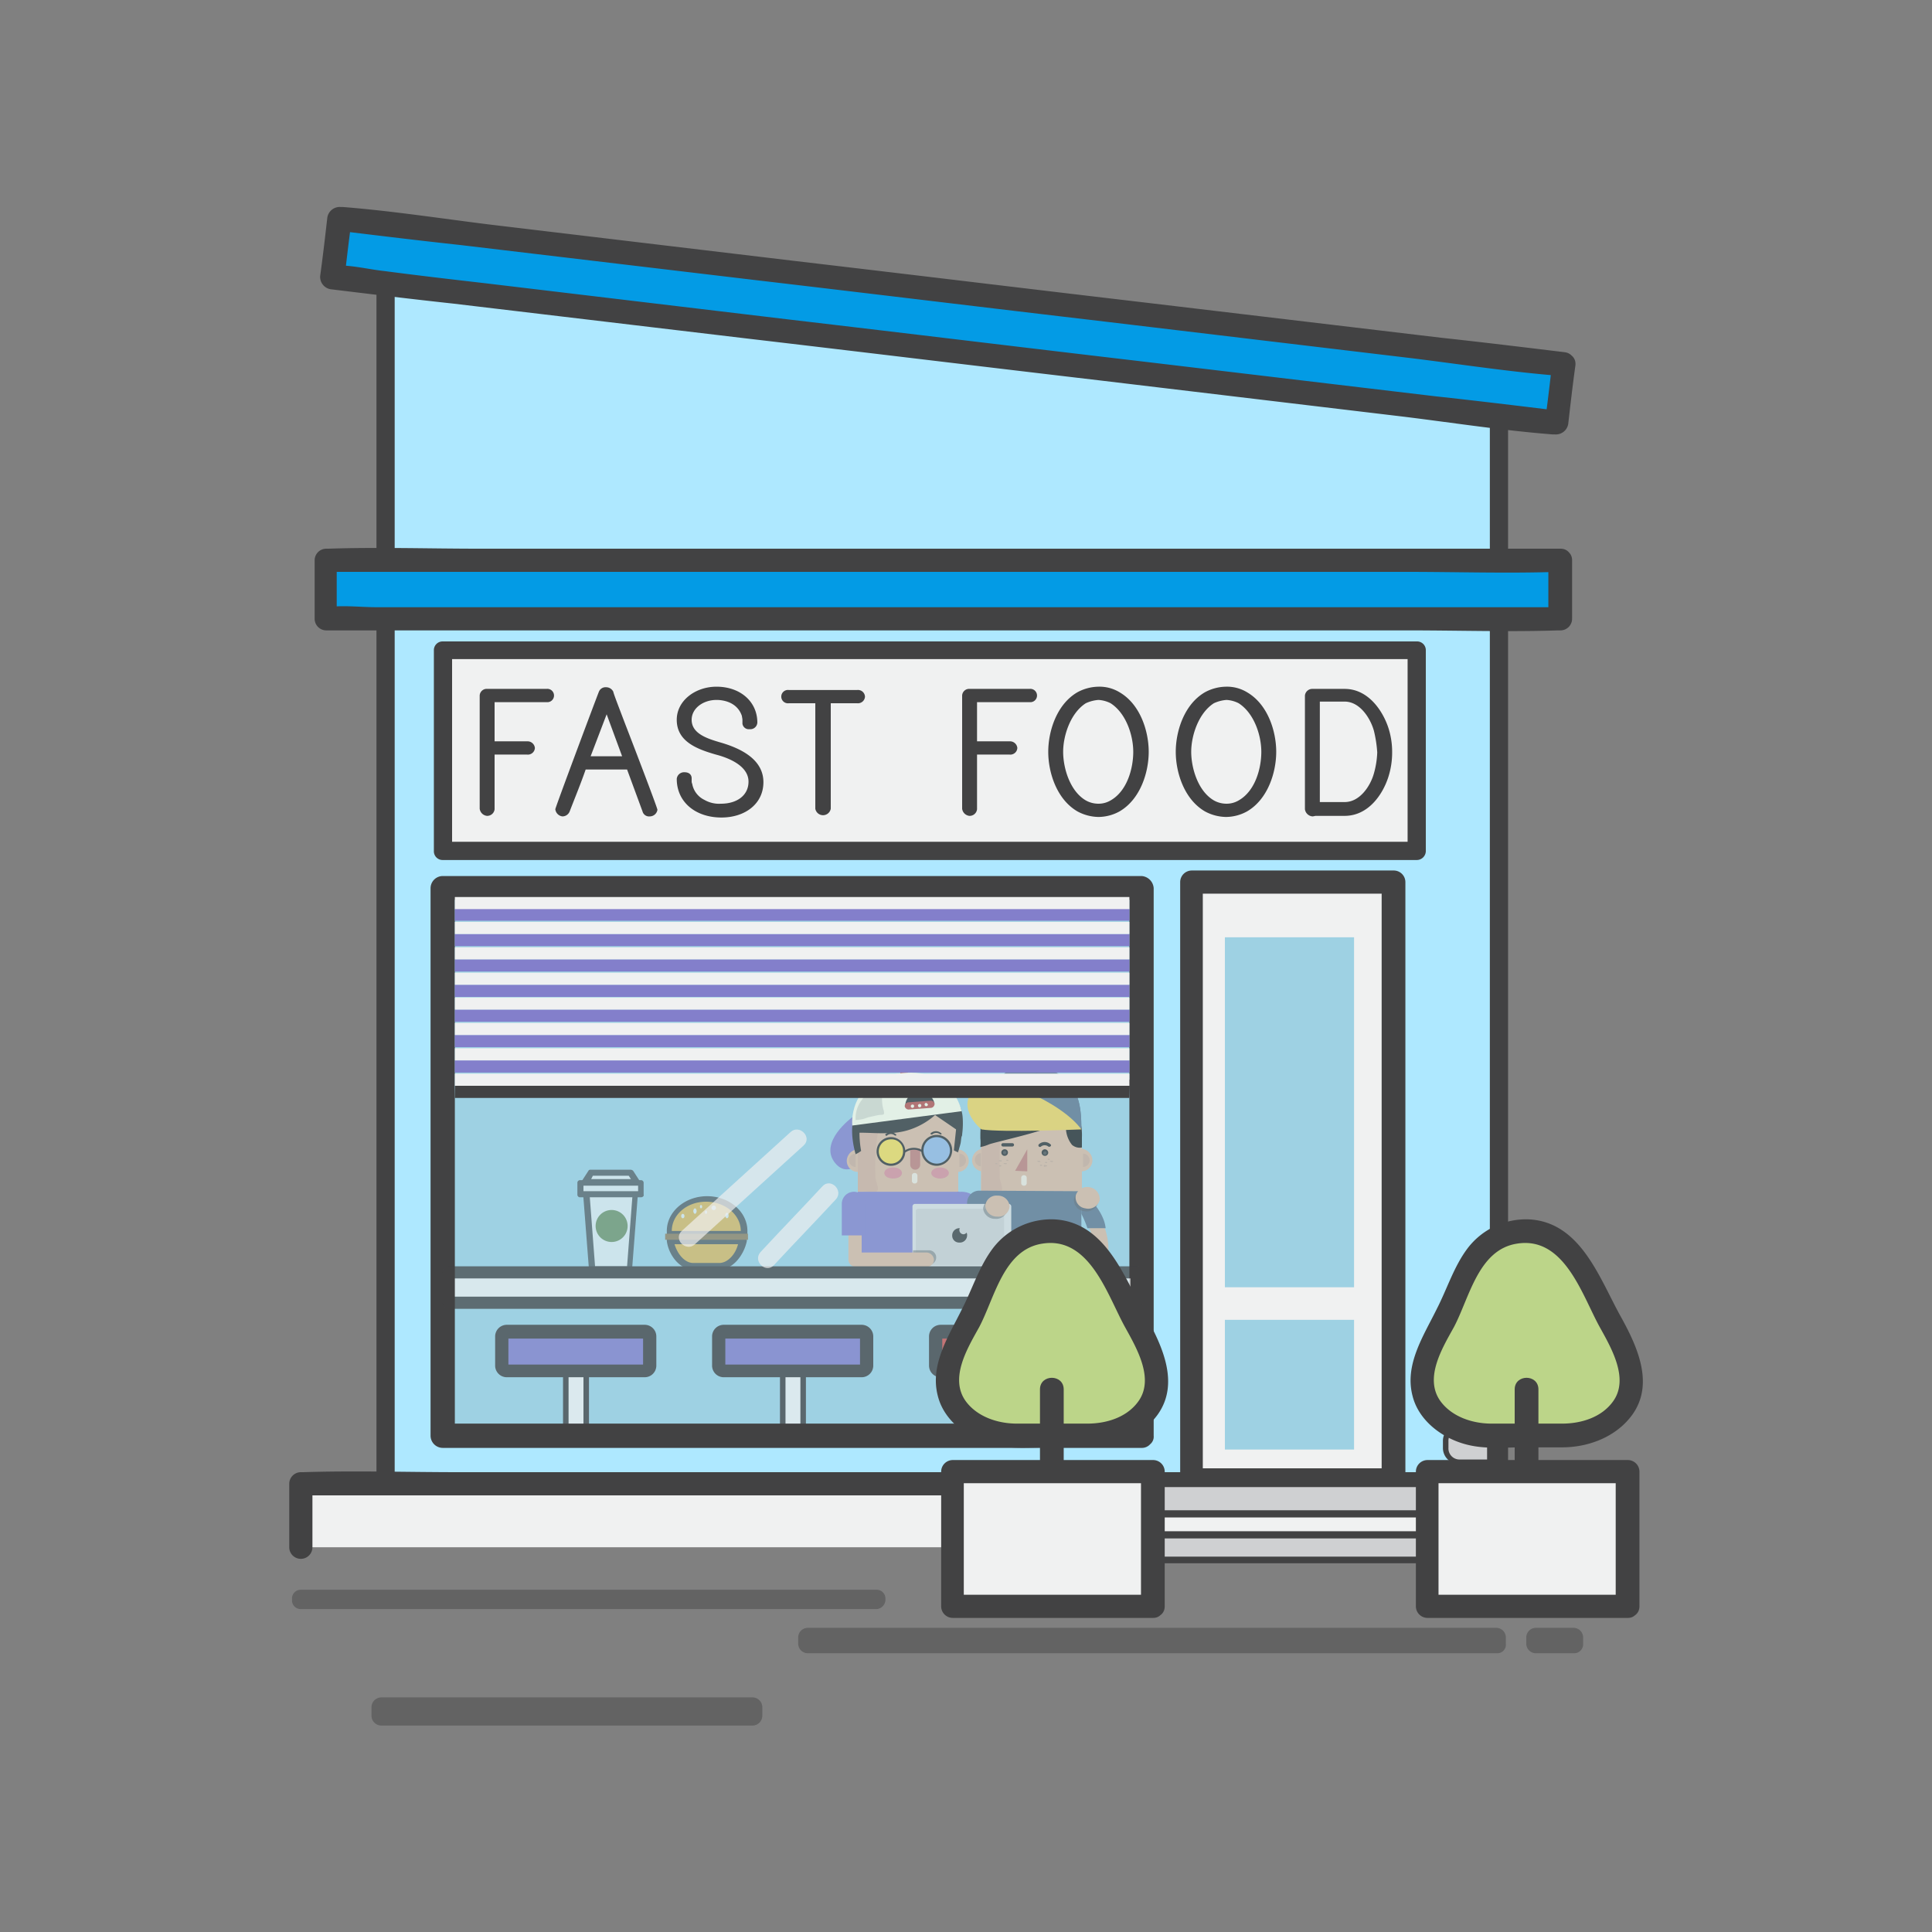 <svg id="Layer_1" data-name="Layer 1" xmlns="http://www.w3.org/2000/svg" viewBox="0 0 350 350"><rect x="0" y="0" width="350" height="350" fill="#808080" stroke="none"/><defs><style>.cls-1{opacity:.48}.cls-2{fill:#424243}.cls-4{fill:#f0f1f1}.cls-5{fill:#039be5}.cls-6{fill:#9ed1e3}.cls-7{fill:#cfd0d2}.cls-8{fill:#bcd589}.cls-10{fill:#837fcb}.cls-13{fill:#b94f49}.cls-14{fill:#ddb99f}.cls-15{fill:#cfac98}.cls-16{fill:#d6ae99}.cls-17{fill:#f1e8db}.cls-18{fill:#313131}.cls-19{fill:#c37e77}.cls-20{opacity:.5}.cls-23{opacity:.98}.cls-24{fill:#dc8d98}.cls-25{fill:#4e4e4e}.cls-26{fill:#5e738c}.cls-28{fill:#c6a693}.cls-34{fill:#59595b}.cls-36{fill:#fdfce7}.cls-41{fill:#e9b13d}.cls-43{opacity:.68}</style></defs><g class="cls-1"><path class="cls-2" d="M136.3 312.6H69.1a1.79 1.79 0 01-1.8-1.8v-1.5a1.79 1.79 0 011.8-1.8h67.2a1.79 1.79 0 011.8 1.8v1.5a1.79 1.79 0 01-1.8 1.8z"/></g><path fill="#aee8ff" d="M271.5 269.2H69.8V45.5l201.7 21.1v202.6z"/><path class="cls-2" d="M271.5 270.9H69.8a1.58 1.58 0 01-1.6-1.6V45.5a1.66 1.66 0 01.5-1.2 1.48 1.48 0 011.3-.4L271.7 65a1.71 1.71 0 011.5 1.6v202.7a1.61 1.61 0 01-1.7 1.6zm-200-3.3h198.4V68.1L71.5 47.3z"/><path class="cls-4" d="M54.1 268.8h232.3v11.5H54.1z"/><path class="cls-2" d="M56.6 280.3v-11.5l-2.1 2.1h222.9c2.9 0 6.2.4 9 0h.4l-2.1-2.1v11.5c0 2.7 4.3 2.7 4.3 0v-11.5a2.11 2.11 0 00-2.1-2.1H83.1c-9.4 0-18.8-.3-28.2 0h-.4a2.11 2.11 0 00-2.1 2.1v11.5a2.1 2.1 0 104.2 0z"/><g class="cls-1"><path class="cls-2" d="M158.8 291.5H54.5a1.58 1.58 0 01-1.6-1.6v-.3a1.58 1.58 0 011.6-1.6h104.3a1.58 1.58 0 011.6 1.6v.3a1.72 1.72 0 01-1.6 1.6z"/></g><g class="cls-1"><path class="cls-2" d="M271.2 299.5H146.3a1.75 1.75 0 01-1.7-1.7v-1.2a1.75 1.75 0 011.7-1.7h124.8a1.75 1.75 0 011.7 1.7v1.2a1.55 1.55 0 01-1.6 1.7z"/></g><g class="cls-1"><path class="cls-2" d="M285.1 299.5h-6.9a1.75 1.75 0 01-1.7-1.7v-1.2a1.75 1.75 0 011.7-1.7h6.9a1.75 1.75 0 011.7 1.7v1.2a1.63 1.63 0 01-1.7 1.7z"/></g><path class="cls-5" transform="rotate(-83.21 171.723 57.987)" d="M166.42-53.66h10.6v223.3h-10.6z"/><path class="cls-2" d="M283.4 63.8c-7.4-.9-14.8-1.8-22.2-2.6l-53-6.3c-21.3-2.5-42.7-5.1-64-7.6l-55.3-6.6C80 39.6 71 38.2 62.1 37.5h-.4a2.27 2.27 0 00-2.4 1.9c-.4 3.5-.8 7-1.3 10.6a2.27 2.27 0 001.9 2.4c7.4.9 14.8 1.8 22.2 2.6l53 6.3c21.3 2.5 42.7 5.1 64 7.6l55.3 6.6c8.9 1.1 17.9 2.5 26.9 3.2h.4a2.27 2.27 0 002.4-1.9c.4-3.5.8-7 1.3-10.6.3-2.7-3.9-3.2-4.2-.5-.4 3.5-.8 7-1.3 10.6.8-.6 1.6-1.2 2.4-1.9-7.4-.9-14.8-1.8-22.2-2.6l-53-6.3c-21.3-2.5-42.7-5.1-64-7.6l-55.3-6.6c-6.1-.7-12.1-1.4-18.2-2.2-2.8-.3-5.9-1.1-8.7-1h-.4c.6.8 1.2 1.6 1.9 2.4.4-3.5.8-7 1.3-10.6-.8.6-1.6 1.2-2.4 1.9 7.4.9 14.8 1.8 22.2 2.6l53 6.3c21.3 2.5 42.7 5.1 64 7.6l55.3 6.6c8.9 1.1 17.9 2.5 26.9 3.2h.4c2.5.3 3.1-4 .3-4.3z"/><path class="cls-4" d="M215.8 159.8h36.6V268h-36.6z"/><path class="cls-2" d="M252.4 266h-36.6l2.1 2.1V159.8l-2.1 2.1h36.6l-2.1-2.1v108.3c0 2.7 4.3 2.7 4.3 0V159.8a2.11 2.11 0 00-2.1-2.1h-36.6a2.11 2.11 0 00-2.1 2.1v108.3a2.11 2.11 0 002.1 2.1h36.6c2.6 0 2.6-4.2-.1-4.2z"/><path class="cls-6" d="M221.9 239.1h23.4v23.5h-23.4zm0-69.3h23.4v63.4h-23.4z"/><path class="cls-7" d="M269.8 258.5h-5.5a2.38 2.38 0 00-2.3 2.5v1.2a2.38 2.38 0 002.3 2.5h5.5z"/><path class="cls-2" d="M270.2 265.2h-6a2.88 2.88 0 01-2.8-2.9v-1.2a2.82 2.82 0 012.8-2.9h6zm-5.9-6.2a2 2 0 00-1.9 2.1v1.2a2 2 0 001.9 2.1h5.1V259z"/><path class="cls-5" d="M59.1 101.5h223.6v10.6H59.1z"/><path class="cls-2" d="M282.7 99.4h-196c-9 0-18.2-.3-27.2 0h-.4a2.11 2.11 0 00-2.1 2.1v10.6a2.11 2.11 0 002.1 2.1h196c9 0 18.2.3 27.2 0h.4a2.11 2.11 0 002.1-2.1v-10.6c0-2.7-4.3-2.7-4.3 0v10.6l2.1-2.1H68.1c-2.8 0-6-.4-8.8 0h-.4l2.1 2.1v-10.6l-2.1 2.1h196c9 0 18.2.3 27.2 0h.4c2.9 0 2.9-4.2.2-4.2z"/><path class="cls-7" d="M206.3 268.8h55.6v5.4h-55.6z"/><path class="cls-2" d="M262.5 274.9h-56.9v-6.7h56.9zm-55.6-1.3h54.3v-4.2h-54.3v4.2z"/><path class="cls-7" d="M206.3 278.1h55.6v4.5h-55.6z"/><path class="cls-2" d="M262.5 283.2h-56.9v-5.8h56.9zm-55.6-1.2h54.3v-3.3h-54.3v3.3z"/><path class="cls-8" d="M291.6 239.3c-3.2-5.8-6.7-16.5-15.4-16.3-9.7.2-11.2 10.1-14.7 16.3-2 3.7-4.1 7.5-3.8 11.6.4 5.4 6.4 9.1 12 9.1h13.6c5.6 0 11.7-3.8 12-9.1.5-4-1.6-7.9-3.7-11.6z"/><path class="cls-2" d="M293.5 238.3c-3.8-6.9-7.2-16.9-16.5-17.4a13.33 13.33 0 00-11.1 5.2c-2.5 3.3-3.7 7.3-5.6 11-2.4 4.9-5.9 10.1-4.4 15.8 1.2 4.8 6 8.1 10.7 9 3 .6 6.3.3 9.3.3h7.1c4.8 0 9.8-1.9 12.7-5.9 4.1-5.7.8-12.6-2.2-18zm-1.3 15.6c-2.1 2.9-5.8 4-9.2 4h-12.8c-3.4 0-7.1-1.2-9.2-4-3.1-4.2.3-9.7 2.4-13.5 2.8-5.3 4.4-14 11.4-15.1 8.6-1.4 11.8 9.3 15 15.1 2.1 3.8 5.4 9.4 2.4 13.5z"/><path class="cls-4" d="M258.4 266.6h36.4V291h-36.4z"/><path class="cls-2" d="M294.8 288.9h-36.3l2.1 2.1v-24.4l-2.1 2.1h36.3l-2.1-2.1V291c0 2.7 4.3 2.7 4.3 0v-24.4a2.11 2.11 0 00-2.1-2.1h-36.3a2.11 2.11 0 00-2.1 2.1V291a2.11 2.11 0 002.1 2.1h36.3c2.6 0 2.6-4.2-.1-4.2z"/><path class="cls-2" d="M274.4 251.7v14.6c0 2.7 4.3 2.7 4.3 0v-14.6c0-2.8-4.3-2.8-4.3 0z"/><path class="cls-6" d="M80.2 160.9h126.5v99.2H80.2z"/><g opacity=".74"><path class="cls-4" d="M102.4 247.5h3.7v13.4h-3.7z"/><path class="cls-2" d="M106.2 261.4h-3.7a.47.47 0 01-.5-.5v-13.4a.47.47 0 01.5-.5h3.7a.47.47 0 01.5.5v13.4a.47.47 0 01-.5.5zm-3.2-1.1h2.7V248H103z"/><path class="cls-10" d="M116.8 248.3h-25a.9.9 0 01-.9-.9v-5.3a.9.9 0 01.9-.9h25a.9.9 0 01.9.9v5.3a.9.9 0 01-.9.9z"/><path class="cls-2" d="M116.8 249.5h-25a2.11 2.11 0 01-2.1-2.1v-5.3a2.11 2.11 0 012.1-2.1h25a2.11 2.11 0 012.1 2.1v5.3a2.11 2.11 0 01-2.1 2.1zm-24.7-2.3h24.4v-4.7H92.1z"/><path class="cls-4" d="M141.7 247.5h3.7v13.4h-3.7z"/><path class="cls-2" d="M145.5 261.4h-3.7a.47.47 0 01-.5-.5v-13.4a.47.47 0 01.5-.5h3.7a.47.47 0 01.5.5v13.4a.47.47 0 01-.5.5zm-3.2-1.1h2.7V248h-2.7z"/><path class="cls-10" d="M156.1 248.3h-25a.9.9 0 01-.9-.9v-5.3a.9.9 0 01.9-.9h25a.9.9 0 01.9.9v5.3a.9.9 0 01-.9.9z"/><path class="cls-2" d="M156.1 249.5h-25a2.11 2.11 0 01-2.1-2.1v-5.3a2.11 2.11 0 012.1-2.1h25a2.11 2.11 0 012.1 2.1v5.3a2.11 2.11 0 01-2.1 2.1zm-24.7-2.3h24.4v-4.7h-24.4z"/><path class="cls-4" d="M181 247.5h3.7v13.4H181z"/><path class="cls-2" d="M184.8 261.4H181a.47.47 0 01-.5-.5v-13.4a.47.47 0 01.5-.5h3.7a.47.47 0 01.5.5v13.4c.1.3-.1.5-.4.5zm-3.2-1.1h2.7V248h-2.7z"/><path d="M195.4 248.3h-25a.9.9 0 01-.9-.9v-5.3a.9.9 0 01.9-.9h25a.9.9 0 01.9.9v5.3a.9.9 0 01-.9.9z" fill="#d0534f"/><path class="cls-2" d="M195.4 249.5h-25a2.11 2.11 0 01-2.1-2.1v-5.3a2.11 2.11 0 012.1-2.1h25a2.11 2.11 0 012.1 2.1v5.3a2.18 2.18 0 01-2.1 2.1zm-24.7-2.3h24.4v-4.7h-24.4z"/></g><path class="cls-2" d="M206.8 158.7H80.2a2.22 2.22 0 00-2.2 2.2v99.2a2.22 2.22 0 002.2 2.2h126.6a2 2 0 001.5-.6l.1-.1a1.75 1.75 0 00.6-1.5v-99.2a2.36 2.36 0 00-2.2-2.2zm-42.9 99.2H82.4V163h122.2v94.9z"/><g opacity=".71"><path class="cls-13" d="M164.5 194.4a.47.47 0 01-.5.5h-.4a.47.47 0 01-.5-.5.47.47 0 01.5-.5h.4c.3-.1.5.2.5.5z"/><path class="cls-10" d="M154.4 202.4s-6.2 4.5-3.1 8.3 7.4-3.1 7.4-3.1z"/><path class="cls-14" d="M173.6 219.6c0 4-4.1 7.2-9 7.2h-.2c-5 0-9-3.2-9-7.2v-14.5c0-4 4.1-7.2 9-7.2h.2c5 0 9 3.2 9 7.2z"/><path class="cls-14" transform="rotate(-89.85 164.006 218.998)" d="M160.67 212.6h6.7v12.8h-6.7z"/><path class="cls-14" d="M173.6 216.1l-18.2-.3v-6.4h18.2v6.7z"/><path class="cls-14" d="M155.5 208.2a2.15 2.15 0 00-2.1 2.1 2 2 0 002.1 2z"/><path class="cls-15" d="M155 209a1.2 1.2 0 100 2.4z"/><path class="cls-14" d="M173.4 208.2a2.15 2.15 0 012.1 2.1 2 2 0 01-2.1 2z"/><path class="cls-15" d="M173.8 209a1.2 1.2 0 010 2.4z"/><path class="cls-14" d="M173.6 214.6a.68.68 0 01-.7.7h-16.7a.68.68 0 01-.7-.7v-9.4a.68.68 0 01.7-.7h16.7a.68.68 0 01.7.7z"/><path class="cls-16" d="M161.4 198.2a17.55 17.55 0 00-2.4 1.1 6.45 6.45 0 00-3.1 3c-.7 1.8-.5 3.8-.5 5.7v7.8a14.12 14.12 0 012.2.1c.5 0 1.2.2 1.4-.3s-.4-1.7-.4-2.3a39.45 39.45 0 01.6-9.1c.1-.5.3-1 .4-1.4.3-.9.8-1.8 1.1-2.7a4.14 4.14 0 011.8-1.9 4 4 0 00-1.1 0z"/><path class="cls-17" d="M166.2 213.9a.47.47 0 01-.5.5.47.47 0 01-.5-.5v-.9a.47.47 0 01.5-.5.47.47 0 01.5.5z"/><path class="cls-14" d="M173.5 230.3v-13.2h-4.9v.9a4 4 0 01-4.2 3.9l-5.8-4.8h-3.2v13.2z"/><path class="cls-10" d="M173.6 230.3l.2-14.4h-18.4v14.4h18.2z"/><path class="cls-18" d="M160.7 205.7a1.06 1.06 0 011.4 0c.2.1.4-.1.2-.2a1.39 1.39 0 00-1.9 0c-.1.1.2.4.3.2z"/><path class="cls-19" d="M164.9 208.1v2.9a.9.9 0 101.8 0v-2.9z"/><path class="cls-18" d="M168.9 205.5a1.06 1.06 0 011.4 0c.2.1.4-.1.2-.2a1.39 1.39 0 00-1.9 0c-.1.1.1.3.3.2zm-1.8 3.3a2.57 2.57 0 00-3.1 0l-.2-.3a3 3 0 013.5 0z"/><path class="cls-18" d="M174.2 205.9c-.1.4-.1.9-.2 1.3s-.2.7-.3 1.1c0 0-.2.5-.1.5-.1-.1-.2-.1-.4-.2l-.4-.2.4-3.8c-1.3-.9-3.8-2.6-3.8-2.6a13.09 13.09 0 01-5.1 2.8c-2.8.8-5.7.4-8.6.4a18.41 18.41 0 00.3 3.3 5.3 5.3 0 01-1 .6c-.9-3.3-1.2-7.4 1.6-9.9a11.29 11.29 0 013.1-2.1c2.5-1 5.5-1.9 8.2-1.2 3.2.9 6.3 3.1 6.5 6.6a15.06 15.06 0 01-.1 3 .6.6 0 01-.1.4z"/><circle cx="161.4" cy="208.6" r="2.4" fill="#f5dc58"/><path d="M172.3 208.4a2.6 2.6 0 11-2.6-2.6 2.52 2.52 0 012.6 2.6z" fill="#94b7e1"/><path class="cls-18" d="M161.4 211.2a2.6 2.6 0 112.6-2.6 2.58 2.58 0 01-2.6 2.6zm0-4.8a2.2 2.2 0 102.2 2.2 2.1 2.1 0 00-2.2-2.2zm8.3 4.8a2.8 2.8 0 112.8-2.8 2.86 2.86 0 01-2.8 2.8zm0-5.2a2.4 2.4 0 102.4 2.4 2.43 2.43 0 00-2.4-2.4z"/><g class="cls-23"><path class="cls-24" d="M163.4 212.5c0 .6-.7 1-1.6 1s-1.6-.4-1.6-1 .7-1 1.6-1 1.6.4 1.6 1z"/></g><g class="cls-23"><ellipse class="cls-24" cx="170.3" cy="212.5" rx="1.6" ry="1"/></g><path class="cls-14" transform="rotate(-89.85 186.37 218.893)" d="M183.03 212.5h6.7v12.8h-6.7z"/><path class="cls-14" d="M178.2 208.1a2.15 2.15 0 00-2.1 2.1 2 2 0 002.1 2z"/><path class="cls-15" d="M177.8 208.9a1.2 1.2 0 000 2.4z"/><path class="cls-14" d="M195.8 208.1a2.15 2.15 0 012.1 2.1 2 2 0 01-2.1 2z"/><path class="cls-15" d="M196.2 209a1.2 1.2 0 110 2.4z"/><path class="cls-14" d="M196 209.3V205c0-4-4-7.2-9-7.2h-.2c-4.9 0-8.9 3.1-9 7 0 .1-.1.2-.1.4v14.3c0 4 4 7.2 9 7.2h.2c5 0 8.8-3.2 8.8-7.2l.1-3.8h.2z"/><path class="cls-16" d="M181.7 204c.1-.5.3-1 .4-1.4.3-.9.8-1.8 1.1-2.7a4.14 4.14 0 011.8-1.9 5 5 0 00-1.2.2 17.55 17.55 0 00-2.4 1.1 6.45 6.45 0 00-3.1 3c-.7 1.8-.5 3.8-.5 5.7.1 2.6 0 5.2 0 7.8 0-.2 2.1.1 2.3.1.5 0 1.2.2 1.4-.3s-.4-1.7-.4-2.3c0-3.2-.2-6.3.6-9.3z"/><path class="cls-19" d="M183.9 212.1l2.2.1v-4l-2.2 3.9z"/><path class="cls-17" d="M186 214.3a.47.47 0 01-.5.5.47.47 0 01-.5-.5v-.9a.47.47 0 01.5-.5.47.47 0 01.5.5z"/><path class="cls-14" d="M195.8 230.3V217h-4.9v.9a4 4 0 01-4.2 3.9l-5.8-4.8h-3.2v13.3z"/><path class="cls-18" d="M182.6 208.8a.6.6 0 11-.6-.6.58.58 0 01.6.6z"/><path class="cls-25" d="M182.3 208.8a.3.3 0 11-.3-.3.27.27 0 01.3.3z"/><path class="cls-18" d="M189.9 208.8a.6.6 0 11-.6-.6.65.65 0 01.6.6z"/><path class="cls-25" d="M189.6 208.9a.3.3 0 11-.3-.3c.2-.1.3.1.3.3z"/><path class="cls-26" d="M195.9 230.3v-14.5l-18.2-.1v14.6h18.2z"/><path d="M196 207.7V206a9.74 9.74 0 00-.2-2.4 7.17 7.17 0 00-3.9-4.9 11.33 11.33 0 00-6.8-1.1 11.49 11.49 0 00-3.7 1.2 8.14 8.14 0 00-2.8 2.4c-1 1.5-1 3.3-1 5a8.55 8.55 0 010 1.6 7.49 7.49 0 001.6-.5c2.5-.8 14-3.1 13.8-5v.6a6.15 6.15 0 00.1 1.4 5.1 5.1 0 001.1 3.1 2.16 2.16 0 001.7.5c.1 0 .1-.1.1-.2z" fill="#222"/><path class="cls-18" d="M181.7 207.7h1.7a.3.3 0 100-.6h-1.7a.3.3 0 000 .6zm6.9 0a1.05 1.05 0 011.3 0c.3.2.7-.2.4-.4a1.54 1.54 0 00-2.1 0 .28.28 0 10.4.4z"/><path class="cls-28" d="M181.5 210.3c0 .1-.1.1-.3.1a1 1 0 01-.3-.1c0-.1.1-.1.3-.1s.3 0 .3.1zm.9.5c0 .1-.1.1-.3.1a1 1 0 01-.3-.1c0-.1.1-.1.3-.1s.3 0 .3.1zm.3-.6c0 .1-.1.1-.2.1s-.2 0-.2-.1.1-.1.2-.1a.35.35 0 01.2.1zm6.1.9c0 .1-.1.1-.2.1s-.2 0-.2-.1.1-.1.2-.1.2 0 .2.1zm1.4-1.1c0 .1-.1.1-.2.1s-.2 0-.2-.1.1-.1.2-.1a.35.35 0 01.2.1zm-1.7.4c0 .1-.1.1-.3.1a1 1 0 01-.3-.1c0-.1.1-.1.3-.1a.44.44 0 01.3.1zm1.2.8c0 .1-.1.1-.3.1a.17.17 0 110-.2c.2 0 .3 0 .3.1zm1.1-.8c0 .1-.1.1-.3.1a1 1 0 01-.3-.1c0-.1.1-.1.3-.1a.44.44 0 01.3.1zm-1.1.2c0 .1-.1.1-.2.1a.35.35 0 01-.2-.1c0-.1.1-.1.2-.1s.2 0 .2.1zm-8.3.6c0 .1-.1.1-.2.1a.13.13 0 110-.2c.1 0 .2 0 .2.1z"/><ellipse class="cls-28" cx="180.5" cy="210.8" rx=".2" ry=".1"/><path class="cls-14" d="M197.5 230.3h2.6a12.39 12.39 0 00.7-4c0-5.9-4.9-10.6-4.9-10.6l.1 4.2a11.48 11.48 0 011.5 10.4z"/><path class="cls-26" d="M197 222.5h3.3c-.4-3.7-4.5-6.8-4.5-6.8l.1 4.2a18.7 18.7 0 011.1 2.6z"/><path d="M191.2 194.3c-2.9-1.7-7.9-2.1-10.1 1.3 0 0-4.4 4.3 14.8 8.9 0-4.4-.6-7.9-4.7-10.2z" fill="#566a7d"/><path fill="#828f98" d="M195.7 230.3l.9-.1v-.7h-41.5v.8h40.6z"/><path class="cls-10" d="M177.1 223.8v-5.7c0-1.2-1.3-2.2-2.9-2.2s-2.9 1-2.9 2.2v5.7z"/><path class="cls-26" d="M179.6 223.6v-5.7a2.2 2.2 0 10-4.4 0v5.7z"/><path d="M183.2 218.6a.47.47 0 00-.5-.5h-16.9a.47.47 0 00-.5.5V229a.47.47 0 00.5.5h16.9a.47.47 0 00.5-.5z" fill="#e0e0e0"/><path d="M181.9 219.4a.43.43 0 00-.4-.4h-15.2a.43.43 0 00-.4.4v9.4a.43.43 0 00.4.4h15.2a.43.43 0 00.4-.4z" fill="#cacaca" opacity=".7"/><g class="cls-20"><path class="cls-34" d="M182.5 218.9a2 2 0 01-2.2 1.9 2.11 2.11 0 01-2.2-1.9 2.22 2.22 0 014.4 0z"/></g><g class="cls-20"><path class="cls-34" d="M168.3 226.5h-2.9v2.6h2.9a1.3 1.3 0 000-2.6z"/></g><path class="cls-14" d="M167.8 226.9h-11.7v-5.5a1.2 1.2 0 10-2.4 0v6.8a1.32 1.32 0 001.3 1.3h12.9a1.32 1.32 0 001.3-1.3 1.42 1.42 0 00-1.4-1.3z"/><path class="cls-10" d="M156.9 223.8v-5.7a2.2 2.2 0 00-4.4 0v5.7z"/><path d="M174.5 223.6a.77.77 0 01-.7-.8.37.37 0 01.1-.3h-.2a1.31 1.31 0 00-1.2 1.3 1.24 1.24 0 001.2 1.3h.3a1.31 1.31 0 001.2-1.3.9.9 0 00-.1-.5.71.71 0 01-.6.3z" fill="#3e3e3e"/><path class="cls-14" d="M182.9 218.5a2 2 0 01-2.2 1.9 2.11 2.11 0 01-2.2-1.9 2 2 0 012.2-1.9 2.11 2.11 0 012.2 1.9z"/><g class="cls-20"><path class="cls-34" d="M198.9 218a2.18 2.18 0 01-2.6 1.4 2 2 0 01-1.7-2.4 2.18 2.18 0 012.6-1.4 2.24 2.24 0 011.7 2.4z"/></g><path class="cls-14" d="M199.2 217.5a2.18 2.18 0 01-2.6 1.4 2 2 0 01-1.7-2.4 2.18 2.18 0 012.6-1.4 2.15 2.15 0 011.7 2.4z"/><path class="cls-36" d="M154.4 203.9l19.8-2.6s-1.5-8.3-11.6-6.8c-9.1 1.5-8.2 9.4-8.2 9.4z"/><path class="cls-18" d="M169.3 200a2.66 2.66 0 00-2.9-2.2 2.56 2.56 0 00-2.4 2.7z"/><path class="cls-13" d="M169.3 200a.73.73 0 01-.6.7l-4.1.3a.73.73 0 01-.7-.6.73.73 0 01.6-.7l4.1-.3a.67.67 0 01.7.6z"/><path class="cls-36" d="M165.6 200.4a.3.3 0 11-.3-.3.27.27 0 01.3.3zm1.3-.1a.3.3 0 11-.3-.3.27.27 0 01.3.3zm1.2-.2a.3.3 0 11-.3-.3q.3.2.3.3z"/><path class="cls-34" d="M156.1 199.3a5.47 5.47 0 00-1.1 3.6 6.35 6.35 0 002.3-.5c.6-.1 1.3-.3 1.9-.4.8-.1 1.1.1.9-.8a6.64 6.64 0 01.4-5c-.9-.3-2.5 1-3.1 1.6a10 10 0 00-1.3 1.5z" opacity=".2"/><path class="cls-26" d="M183.9 196a7.72 7.72 0 014.1-1.6c-1.7.9-1.8 3.3-1.8 4.9 0 .4.2 1.3.2 2.2a66 66 0 009.5 2.9c0-4.4-.6-7.9-4.7-10.2-2.9-1.7-7.9-2.1-10.1 1.3 0 0-1.3 1.3.5 3.1a15.57 15.57 0 012.3-2.6z"/><path d="M195.9 204.6s-14.4.6-18.1 0c0 0-4.8-3.8-1.2-7.5 3.1-3.1 15.7 2.5 19.3 7.5z" fill="#f3d45b"/><path class="cls-4" d="M81.3 230.5h124.6v5.5H81.3z"/><g opacity=".79"><path class="cls-4" d="M115.1 215.8h-8.9l1.1 14.2h6.7l1.1-14.2z"/><path class="cls-2" d="M114 230.5h-6.8a.47.47 0 01-.5-.5l-1.1-14.2c0-.2 0-.3.1-.4a.76.76 0 01.4-.2h9a.52.52 0 01.4.2c.1.1.2.3.1.4l-1.1 14.2c.1.3-.2.5-.5.5zm-6.2-1.1h5.8l1-13.1h-7.8z"/><path class="cls-4" d="M114.2 212.5h-7.1l-1.1 1.6h9.3l-1.1-1.6z"/><path class="cls-2" d="M115.3 214.7H106a.55.55 0 01-.5-.3.64.64 0 010-.6l1.1-1.7c.1-.2.3-.2.5-.2h7.1a.76.76 0 01.5.2l1.1 1.7a.64.64 0 010 .6.55.55 0 01-.5.3zm-8.2-1.1h7.2l-.4-.6h-6.5z"/><path class="cls-4" d="M105.2 214.3h11v2.1h-11z"/><path class="cls-2" d="M116.1 216.9h-11a.47.47 0 01-.5-.5v-2.1a.47.47 0 01.5-.5h11a.47.47 0 01.5.5v2.1c.1.3-.2.5-.5.5zm-10.4-1.1h9.9v-1h-9.9z"/><circle cx="110.8" cy="222.1" r="2.9" fill="#618247"/><path class="cls-41" d="M121.4 224.7c.3 2.2 2 4.7 4.2 4.7h4.7c2.1 0 3.9-2.4 4.2-4.7z"/><path class="cls-2" d="M130.3 230h-4.7c-2.5 0-4.5-2.7-4.8-5.2 0-.2 0-.4.2-.5a.76.76 0 01.5-.2h13.1c.2 0 .3.1.5.2a.76.76 0 01.2.5c-.5 2.5-2.5 5.2-5 5.2zm-8.1-4.6c.5 1.7 1.8 3.4 3.4 3.4h4.7c1.6 0 3-1.7 3.4-3.4z"/><path class="cls-41" d="M134.8 223.5v-.5c0-3.2-3-5.8-6.8-5.8s-6.8 2.6-6.8 5.8v.5z"/><path class="cls-2" d="M134.8 224h-13.5a.47.47 0 01-.5-.5v-.5c0-3.5 3.3-6.3 7.3-6.3s7.3 2.8 7.3 6.3v.5a.74.74 0 01-.6.5zm-13.1-1h12.5c0-2.9-2.8-5.3-6.3-5.3s-6.2 2.4-6.2 5.3z"/><path fill="#8b6739" d="M120.5 223.5h15v1.1h-15z"/><path class="cls-4" d="M129.7 218.9a.41.41 0 11-.4-.5c.3 0 .4.2.4.5zm-3.5.5c0 .3-.2.5-.3.5s-.3-.2-.3-.5.2-.5.3-.5.3.2.3.5z"/><ellipse class="cls-4" cx="131.7" cy="220.2" rx=".3" ry=".5"/><path class="cls-4" d="M128.1 219.6c0 .2-.1.3-.2.3s-.2-.1-.2-.3.1-.3.2-.3.2.1.2.3zm-.9-1c0 .2-.1.3-.2.3s-.2-.1-.2-.3.1-.3.2-.3.2.1.2.3zm-3.2 1.7c0 .2-.1.4-.3.4s-.3-.2-.3-.4.1-.4.3-.4.3.2.3.4z"/></g><path class="cls-2" d="M205.9 234.9H81.3l1.1 1.1v-5.5l-1.1 1.1h124.6l-1.1-1.1v5.5a1.1 1.1 0 002.2 0v-5.5a1.11 1.11 0 00-1.1-1.1H81.3a1.11 1.11 0 00-1.1 1.1v5.5a1.11 1.11 0 001.1 1.1h124.6a1.1 1.1 0 000-2.2z"/></g><path class="cls-8" d="M205.6 239.3c-3.2-5.8-6.7-16.5-15.4-16.3-9.7.2-11.2 10.1-14.7 16.3-2 3.7-4.1 7.5-3.8 11.6.4 5.4 6.4 9.1 12 9.1h13.6c5.6 0 11.7-3.8 12-9.1.5-4-1.6-7.9-3.7-11.6z"/><path class="cls-2" d="M207.5 238.3c-3.8-6.9-7.2-16.9-16.5-17.4a13.33 13.33 0 00-11.1 5.2c-2.5 3.3-3.7 7.3-5.6 11-2.4 4.9-5.9 10.1-4.4 15.8 1.2 4.8 6 8.1 10.7 9 3 .6 6.3.3 9.3.3h7.1c4.8 0 9.8-1.9 12.7-5.9 4.1-5.7.8-12.6-2.2-18-1.3-2.4-5-.3-3.7 2.1 2.1 3.8 5.4 9.4 2.4 13.5-2.1 2.9-5.8 4-9.2 4h-12.8c-3.4 0-7.1-1.2-9.2-4-3.1-4.2.3-9.7 2.4-13.5 2.8-5.3 4.4-14 11.4-15.1 8.6-1.4 11.8 9.3 15 15.1 1.3 2.4 5 .3 3.7-2.1z"/><path class="cls-4" d="M172.4 266.6h36.4V291h-36.4z"/><path class="cls-2" d="M208.8 288.9h-36.3l2.1 2.1v-24.4l-2.1 2.1h36.3l-2.1-2.1V291c0 2.7 4.3 2.7 4.3 0v-24.4a2.11 2.11 0 00-2.1-2.1h-36.3a2.11 2.11 0 00-2.1 2.1V291a2.11 2.11 0 002.1 2.1h36.3c2.6 0 2.6-4.2-.1-4.2z"/><path class="cls-2" d="M188.4 251.7v14.6c0 2.7 4.3 2.7 4.3 0v-14.6c0-2.8-4.3-2.8-4.3 0z"/><path class="cls-10" d="M82.4 164.6h122.2v2.2H82.4zm0 4.6h122.2v2.2H82.4zm0 4.6h122.2v2.2H82.4zm0 4.6h122.2v2.2H82.4zm0 4.5h122.2v2.2H82.4zm0 4.6h122.2v2.2H82.4zm0 4.6h122.2v2.2H82.4z"/><path class="cls-2" d="M204.7 195.6H82.5l-.1 3.3h122.2l.1-3.3z"/><path class="cls-4" d="M82.4 162.5h122.2v2.2H82.4zm0 4.5h122.2v2.2H82.4zm0 4.6h122.2v2.2H82.4zm0 4.6h122.2v2.2H82.4zm0 4.5h122.2v2.2H82.4zm0 4.6h122.2v2.2H82.4zm0 4.6h122.2v2.2H82.4zm0 4.6h122.2v2.2H82.4z"/><g class="cls-43"><path class="cls-4" d="M143.2 205.1L123.5 223c-1.6 1.5.8 3.9 2.4 2.4l19.7-17.9c1.6-1.5-.8-3.9-2.4-2.4z"/></g><g class="cls-43"><path class="cls-4" d="M149 214.9c-3.7 4-7.5 7.9-11.2 11.9-1.5 1.6.9 4 2.4 2.4 3.7-4 7.5-7.9 11.2-11.9 1.5-1.6-.9-4-2.4-2.4z"/></g><path class="cls-4" d="M80.2 117.7h176.5v36.4H80.2z"/><path class="cls-2" d="M256.7 155.8H80.2a1.58 1.58 0 01-1.6-1.6v-36.4a1.58 1.58 0 011.6-1.6h176.5a1.58 1.58 0 011.6 1.6v36.4a1.64 1.64 0 01-1.6 1.6zm-174.8-3.3H255v-33.1H81.9z"/><path class="cls-2" d="M86.9 146.5V126a1.27 1.27 0 011.4-1.2H99a1.21 1.21 0 110 2.4h-9.4v7.1h5.9a1.33 1.33 0 011.4 1.2 1.27 1.27 0 01-1.4 1.2h-5.9v9.9a1.34 1.34 0 01-1.4 1.2 1.48 1.48 0 01-1.3-1.3zm13.7.1c0-.3 7.3-19.8 7.9-21.3a1.29 1.29 0 011.3-.8 1.44 1.44 0 011.3.8c.1.5 1 2.8 2.1 5.7 2.4 6.2 5.9 15.4 5.9 15.7a1.41 1.41 0 01-1.4 1.2 1.22 1.22 0 01-1.3-.9l-2.8-7.6h-7.5c-.9 2.6-1.9 5-2.9 7.6a1.42 1.42 0 01-1.3.9 1.48 1.48 0 01-1.3-1.3zm6.4-9.6h5.7l-2.8-7.6zm23.5-2.5c3.8 1.1 7.8 3.1 7.8 7.2 0 3.9-3.3 6.4-7.6 6.4-4.7 0-8.1-2.8-8.1-7a1.33 1.33 0 011.4-1.2c.9 0 1.3.5 1.3 1.1v.5a1.09 1.09 0 00.1.5 4 4 0 002.2 2.9 5.32 5.32 0 003 .7c2.9 0 5-1.5 5-4 0-2.7-3.2-4.2-5.9-4.9-3.5-1-7.1-2.4-7.1-6.3 0-3.5 3.4-6 7.2-6 4.3 0 7.4 2.7 7.4 6.5a1.27 1.27 0 01-1.4 1.2 1.16 1.16 0 01-1.3-1v-.7c0-.2-.1-.6-.1-.7-.6-1.8-2.2-2.8-4.4-2.9h-.2c-2.4 0-4.5 1.5-4.5 3.6 0 2.5 2.8 3.4 5.2 4.1zm26.2-8.3a1.27 1.27 0 01-1.4 1.2h-4.8v19.1a1.42 1.42 0 01-2.8 0v-19.1h-4.8a1.21 1.21 0 110-2.4h12.4a1.27 1.27 0 011.4 1.2zm17.6 20.3V126a1.27 1.27 0 011.4-1.2h10.8a1.21 1.21 0 110 2.4H177v7.1h5.9a1.33 1.33 0 011.4 1.2 1.27 1.27 0 01-1.4 1.2H177v9.9a1.34 1.34 0 01-1.4 1.2 1.48 1.48 0 01-1.3-1.3zm28.5-21.1c3.8 2.2 5.3 7.1 5.3 10.8s-1.5 8.6-5.3 10.8a8 8 0 01-3.8 1 8.27 8.27 0 01-3.8-1c-3.8-2.2-5.3-7.1-5.3-10.8s1.5-8.6 5.3-10.8a8.27 8.27 0 013.8-1 7 7 0 013.8 1zm-1.6 19.6c3-1.7 4.1-5.8 4.1-8.8s-1.3-7-4.1-8.8a5.55 5.55 0 00-2.2-.6 6.54 6.54 0 00-2.3.6c-2.8 1.8-4.1 5.9-4.1 8.8s1.2 7.1 4.1 8.8a4.65 4.65 0 002.3.6 4.28 4.28 0 002.2-.6zm24.7-19.6c3.8 2.2 5.3 7.1 5.3 10.8s-1.5 8.6-5.3 10.8a8 8 0 01-3.8 1 8.27 8.27 0 01-3.8-1c-3.8-2.2-5.3-7.1-5.3-10.8s1.5-8.6 5.3-10.8a8.27 8.27 0 013.8-1 7 7 0 013.8 1zm-1.5 19.6c3-1.7 4.1-5.8 4.1-8.8s-1.3-7-4.1-8.8a5.55 5.55 0 00-2.2-.6 6.54 6.54 0 00-2.3.6c-2.8 1.8-4.1 5.9-4.1 8.8s1.2 7.1 4.1 8.8a4.65 4.65 0 002.3.6 4.28 4.28 0 002.2-.6zm12 1.6V126a1.34 1.34 0 011.4-1.2h5.8c4.3 0 6.9 4 7.9 7a14.08 14.08 0 01.7 4.5 14.52 14.52 0 01-.7 4.5c-1 3.1-3.6 7-7.9 7h-5.3a4.33 4.33 0 01-.5.1 1.5 1.5 0 01-1.4-1.3zm12.5-14.2c-.6-2.2-2.5-5.3-5.3-5.3h-4.5v18.2h4.5c2.8 0 4.7-3 5.3-5.2a15.87 15.87 0 00.6-3.8 22.77 22.77 0 00-.6-3.9z"/></svg>